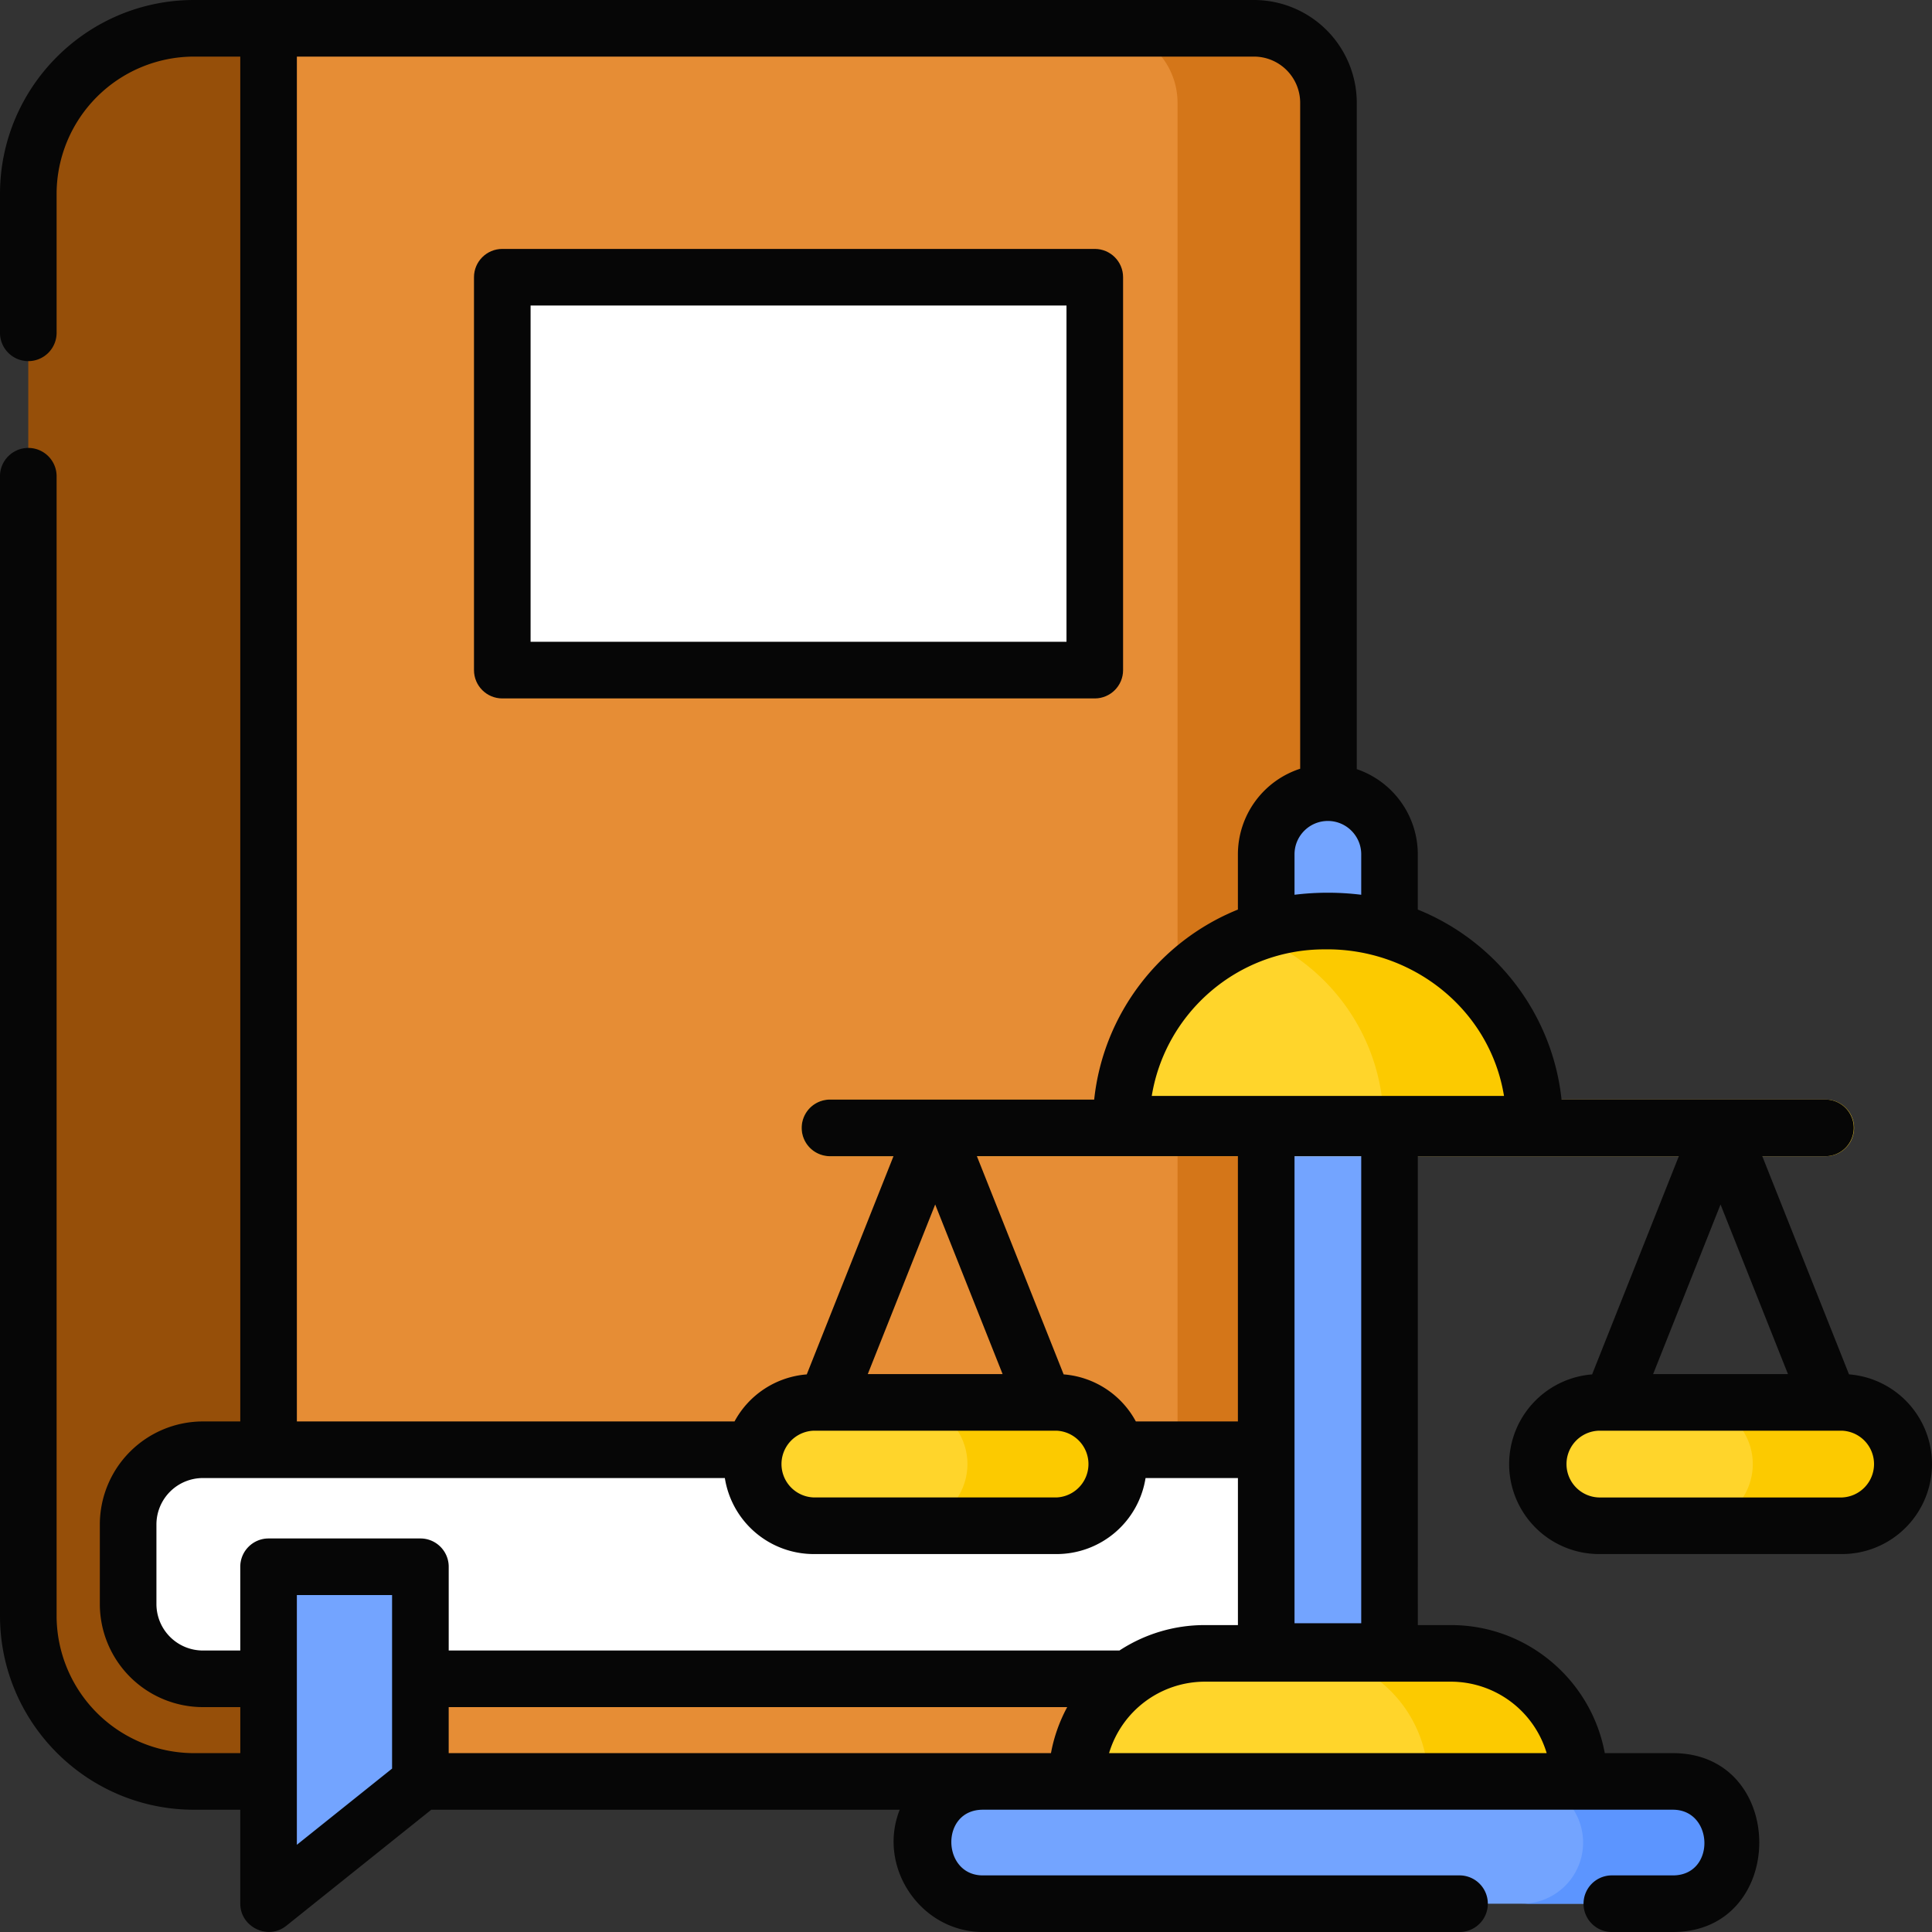 <svg width="95" height="95" fill="none" xmlns="http://www.w3.org/2000/svg"><rect width="100%" height="100%" fill="#333333" stroke="none"/><path d="M13.207 87.596H9.54a8.149 8.149 0 01-8.15-8.149V9.541a8.15 8.15 0 018.15-8.15h3.666v86.205z" fill="#964F09"/><path d="M61.661 87.596H13.207V1.392H61.66a3.663 3.663 0 013.663 3.662v78.88a3.663 3.663 0 01-3.663 3.662z" fill="#E68D35"/><path d="M61.661 1.392H54.24a3.663 3.663 0 013.662 3.662v78.88a3.663 3.663 0 01-3.662 3.662h7.421a3.663 3.663 0 003.663-3.663V5.054a3.663 3.663 0 00-3.663-3.662z" fill="#D47619"/><path d="M65.327 82.55H9.976A3.675 3.675 0 016.3 78.875v-3.914a3.675 3.675 0 013.676-3.675h55.351V82.55z" fill="#fff"/><path d="M20.672 87.633l-7.465 5.975V77.04h7.465v10.593z" fill="#73A4FF"/><path d="M24.7 13.631h29.132v19.32H24.7V13.63z" fill="#fff"/><path d="M82.26 93.609H48.329a3.005 3.005 0 01-3.005-3.005v-.002a3.005 3.005 0 013.005-3.005H82.26a3.005 3.005 0 013.005 3.005v.001a3.005 3.005 0 01-3.005 3.006z" fill="#73A4FF"/><path d="M82.261 87.596h-7.422a3.005 3.005 0 013.005 3.005v.002a3.005 3.005 0 01-3.005 3.005h7.422a3.005 3.005 0 003.005-3.005v-.001a3.005 3.005 0 00-3.005-3.006z" fill="#5C95FF"/><path d="M77.648 87.605H52.94v-.001a6.304 6.304 0 016.304-6.304h12.099a6.304 6.304 0 016.304 6.304v.001z" fill="#FFD52B"/><path d="M71.344 81.3h-7.422a6.304 6.304 0 016.304 6.303v.002h7.422v-.002a6.304 6.304 0 00-6.304-6.304z" fill="#FCCA00"/><path d="M68.326 81.21h-6.063V42.007a3.031 3.031 0 116.063 0v39.201z" fill="#73A4FF"/><path d="M75.459 55.282H55.13v-.002c0-5.517 4.472-9.989 9.989-9.989h.351c5.517 0 9.989 4.473 9.989 9.989v.002z" fill="#FFD52B"/><path d="M65.47 45.291h-.352a9.96 9.96 0 00-3.535.646c3.772 1.428 6.454 5.072 6.454 9.343v.002h7.422v-.002c0-5.517-4.472-9.989-9.989-9.989z" fill="#FCCA00"/><path d="M51.96 75.024H40.011a3.032 3.032 0 010-6.066h11.947a3.032 3.032 0 010 6.066z" fill="#FFD52B"/><path d="M51.96 68.959h-7.422a3.032 3.032 0 010 6.065h7.422a3.032 3.032 0 000-6.066z" fill="#FCCA00"/><path d="M90.577 75.024H78.629a3.032 3.032 0 010-6.066h11.948a3.032 3.032 0 010 6.066z" fill="#FFD52B"/><path d="M90.577 68.959h-7.422a3.032 3.032 0 010 6.065h7.422a3.032 3.032 0 000-6.066z" fill="#FCCA00"/><path d="M89.813 54.069H40.775a1.392 1.392 0 000 2.783h49.038a1.392 1.392 0 000-2.783z" fill="#FFD52B"/><path d="M53.832 34.343c.768 0 1.392-.623 1.392-1.392v-19.32c0-.768-.623-1.391-1.392-1.391H24.699c-.768 0-1.392.623-1.392 1.391v19.32c0 .769.624 1.392 1.392 1.392h29.133zm-27.741-19.32h26.35v16.536H26.09V15.023z" fill="#060606"/><path d="M90.92 67.581l-4.266-10.73h3.16a1.392 1.392 0 000-2.782h-13.03c-.451-4.247-3.249-7.802-7.068-9.344v-2.717a4.43 4.43 0 00-3.001-4.188V5.054A5.06 5.06 0 0061.66 0H9.54C4.28 0 0 4.28 0 9.54v6.788a1.392 1.392 0 102.783 0V9.54A6.765 6.765 0 019.54 2.783h2.275v67.112h-1.84a5.073 5.073 0 00-5.066 5.067v3.913a5.073 5.073 0 005.067 5.067h1.84v2.263H9.54a6.765 6.765 0 01-6.757-6.758V23.38a1.392 1.392 0 00-2.783 0v56.068c0 5.261 4.28 9.54 9.54 9.54h2.275v4.621c0 1.14 1.356 1.812 2.261 1.087l7.13-5.707H44.24C43.12 91.815 45.276 95 48.328 95h23.477a1.392 1.392 0 000-2.783H48.328c-2.019 0-2.111-3.23 0-3.23H82.26c2.019 0 2.111 3.23 0 3.23h-3.04a1.392 1.392 0 000 2.783h3.04c5.657 0 5.667-8.795 0-8.795h-3.35c-.66-3.578-3.8-6.297-7.566-6.297h-1.627V56.852h12.835l-4.265 10.73a4.429 4.429 0 00-4.08 4.41 4.429 4.429 0 004.422 4.424h11.948A4.429 4.429 0 0095 71.99a4.429 4.429 0 00-4.08-4.41zm-30.05 2.314h-5.018a4.429 4.429 0 00-3.551-2.314l-4.266-10.73H60.87v13.044zm-20.86.455h11.95a1.643 1.643 0 010 3.282H40.012a1.642 1.642 0 010-3.282zm2.66-2.783l3.315-8.34 3.315 8.34h-6.63zM73.954 53.89h-17.32c.666-4.082 4.217-7.208 8.485-7.208 4.285-.071 8.135 2.913 8.836 7.208zm-7.02-9.893a13.44 13.44 0 00-3.28 0v-1.99c0-.903.735-1.639 1.64-1.639.904 0 1.64.736 1.64 1.64v1.989zM14.597 2.783H61.66a2.274 2.274 0 012.272 2.271V37.8a4.43 4.43 0 00-3.062 4.208v2.717c-3.818 1.542-6.615 5.096-7.067 9.344H40.775a1.392 1.392 0 000 2.783h3.16l-4.265 10.73a4.43 4.43 0 00-3.552 2.313h-21.52V2.783zm0 75.65h4.682v8.532l-4.682 3.747v-12.28zm7.466 7.772v-2.263h30.414a7.638 7.638 0 00-.799 2.263H22.064zm53.99 0H54.535a4.921 4.921 0 014.71-3.514h12.098a4.921 4.921 0 014.71 3.514zm-16.809-6.297c-1.548 0-2.99.46-4.198 1.25H22.064V77.04c0-.768-.623-1.391-1.392-1.391h-7.465c-.769 0-1.392.623-1.392 1.391v4.119h-1.84a2.286 2.286 0 01-2.283-2.284v-3.913a2.286 2.286 0 012.284-2.284h25.666a4.43 4.43 0 004.37 3.738h11.947a4.43 4.43 0 004.37-3.738h4.542v7.23h-1.626zm7.69-.09h-3.28V56.851h3.28v22.965zm20.984-12.251h-6.631l3.315-8.34 3.316 8.34zm2.658 6.066H78.629a1.642 1.642 0 010-3.283h11.948a1.643 1.643 0 010 3.283z" fill="#060606"/></svg>